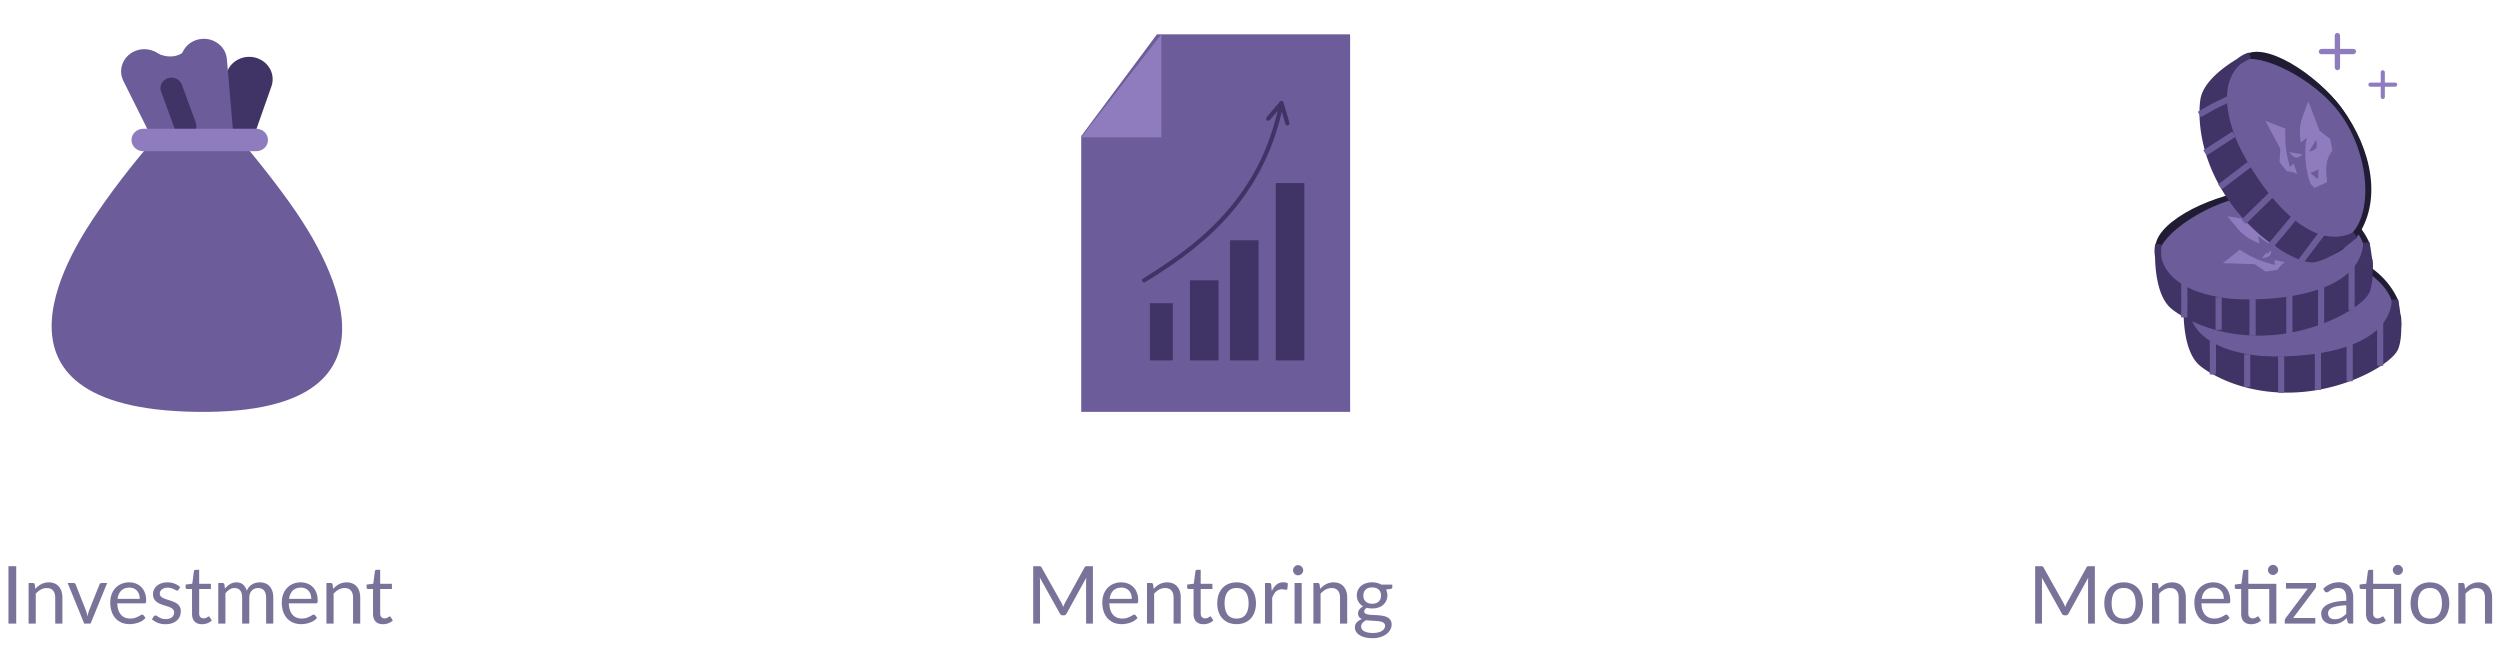 <svg width="437" height="115" fill="none" xmlns="http://www.w3.org/2000/svg"><path d="M191.041 98.969V109h-1.19v-7.371c0-.098.003-.203.007-.315l.028-.343-3.444 6.272c-.107.21-.27.315-.49.315h-.196c-.219 0-.382-.105-.49-.315l-3.514-6.3c.028.247.042.476.042.686V109h-1.19V98.969h1.001c.122 0 .215.012.28.035.066.023.129.089.189.196l3.465 6.174c.056.112.11.229.161.35.056.121.108.245.154.371.047-.126.096-.25.147-.371.052-.126.108-.245.168-.357l3.402-6.167c.056-.107.117-.173.182-.196a.942.942 0 0 1 .287-.035h1.001zm6.798 5.712c0-.289-.042-.553-.126-.791a1.668 1.668 0 0 0-.357-.623 1.507 1.507 0 0 0-.567-.406 1.885 1.885 0 0 0-.763-.147c-.597 0-1.071.175-1.421.525-.345.345-.56.826-.644 1.442h3.878zm1.008 3.325a2.42 2.42 0 0 1-.553.49 3.527 3.527 0 0 1-.693.336 4.034 4.034 0 0 1-.756.196c-.261.047-.52.07-.777.07-.49 0-.942-.082-1.358-.245a3.092 3.092 0 0 1-1.071-.728 3.418 3.418 0 0 1-.7-1.19c-.168-.471-.252-1.013-.252-1.624 0-.495.075-.957.224-1.386.154-.429.374-.8.658-1.113a2.962 2.962 0 0 1 1.043-.742 3.388 3.388 0 0 1 1.386-.273c.425 0 .817.072 1.176.217.364.14.677.345.938.616.266.266.474.597.623.994.15.392.224.84.224 1.344 0 .196-.021.327-.063.392-.042.065-.121.098-.238.098h-4.739c.014.448.075.838.182 1.169.112.331.266.609.462.833.196.219.43.385.7.497.271.107.574.161.91.161.313 0 .581-.035.805-.105a4.039 4.039 0 0 0 .994-.469.547.547 0 0 1 .287-.112c.103 0 .182.04.238.119l.35.455zm2.819-5.068c.154-.173.317-.329.49-.469a3.16 3.16 0 0 1 .546-.357 2.849 2.849 0 0 1 1.323-.315c.387 0 .728.065 1.022.196.299.126.546.308.742.546.201.233.352.516.455.847.103.331.154.698.154 1.099V109h-1.253v-4.515c0-.537-.124-.952-.371-1.246-.243-.299-.614-.448-1.113-.448-.369 0-.714.089-1.036.266a3.436 3.436 0 0 0-.882.721V109h-1.253v-7.091h.749c.177 0 .287.086.329.259l.098.77zm8.712 6.174c-.56 0-.992-.156-1.295-.469-.299-.313-.448-.763-.448-1.351v-4.34h-.854a.287.287 0 0 1-.189-.063c-.051-.047-.077-.117-.077-.21v-.497l1.162-.147.287-2.191a.295.295 0 0 1 .091-.168.28.28 0 0 1 .196-.07h.63v2.443h2.051v.903h-2.051v4.256c0 .299.072.52.217.665a.757.757 0 0 0 .56.217c.131 0 .243-.016.336-.049.098-.037.182-.077.252-.119.07-.042.128-.079.175-.112.051-.037.096-.056.133-.056.065 0 .124.04.175.119l.364.595a2.374 2.374 0 0 1-.777.476 2.686 2.686 0 0 1-.938.168zm5.788-7.315c.518 0 .985.086 1.4.259.416.173.77.418 1.064.735.294.317.518.702.672 1.155.159.448.238.95.238 1.505a4.5 4.5 0 0 1-.238 1.512 3.187 3.187 0 0 1-.672 1.148 3.003 3.003 0 0 1-1.064.735 3.703 3.703 0 0 1-1.4.252 3.78 3.78 0 0 1-1.414-.252 3.012 3.012 0 0 1-1.064-.735c-.294-.317-.52-.7-.679-1.148a4.634 4.634 0 0 1-.231-1.512c0-.555.077-1.057.231-1.505.159-.453.385-.838.679-1.155a3.012 3.012 0 0 1 1.064-.735c.42-.173.892-.259 1.414-.259zm0 6.328c.7 0 1.223-.233 1.568-.7.346-.471.518-1.127.518-1.967 0-.845-.172-1.503-.518-1.974-.345-.471-.868-.707-1.568-.707-.354 0-.665.061-.931.182a1.76 1.76 0 0 0-.658.525 2.43 2.43 0 0 0-.392.847 4.596 4.596 0 0 0-.126 1.127c0 .84.173 1.496.518 1.967.35.467.88.7 1.589.7zm6.138-4.795c.224-.485.499-.863.826-1.134.326-.275.725-.413 1.197-.413.149 0 .291.016.427.049.14.033.263.084.371.154l-.091.931c-.028.117-.098.175-.21.175-.066 0-.161-.014-.287-.042a1.98 1.98 0 0 0-.427-.042 1.74 1.74 0 0 0-.602.098 1.404 1.404 0 0 0-.469.294 2.068 2.068 0 0 0-.371.476 4.03 4.03 0 0 0-.294.644V109h-1.253v-7.091h.714c.135 0 .228.026.28.077.051.051.086.14.105.266l.084 1.078zm5.232-1.421V109h-1.246v-7.091h1.246zm.266-2.226a.776.776 0 0 1-.077.343.934.934 0 0 1-.196.28.885.885 0 0 1-.287.189.842.842 0 0 1-.343.07.849.849 0 0 1-.616-.259 1.03 1.03 0 0 1-.189-.28.862.862 0 0 1 0-.686.888.888 0 0 1 .189-.287.88.88 0 0 1 .273-.196.854.854 0 0 1 .343-.07c.122 0 .236.023.343.07a.824.824 0 0 1 .287.196c.084.08.15.175.196.287a.776.776 0 0 1 .077.343zm2.958 3.255c.154-.173.317-.329.49-.469.172-.14.354-.259.546-.357a2.849 2.849 0 0 1 1.323-.315c.387 0 .728.065 1.022.196.298.126.546.308.742.546.2.233.352.516.455.847.102.331.154.698.154 1.099V109h-1.253v-4.515c0-.537-.124-.952-.371-1.246-.243-.299-.614-.448-1.113-.448-.369 0-.714.089-1.036.266a3.403 3.403 0 0 0-.882.721V109h-1.253v-7.091h.749c.177 0 .287.086.329.259l.098.77zm9.101 2.597c.252 0 .474-.035.665-.105.192-.07.353-.168.483-.294.131-.126.229-.275.294-.448.066-.177.098-.371.098-.581 0-.434-.133-.779-.399-1.036-.261-.257-.641-.385-1.141-.385-.504 0-.889.128-1.155.385-.261.257-.392.602-.392 1.036 0 .21.033.404.098.581.07.173.171.322.301.448.131.126.292.224.483.294.192.07.413.105.665.105zm2.247 3.85a.598.598 0 0 0-.147-.42.985.985 0 0 0-.399-.252 2.334 2.334 0 0 0-.574-.126 9.948 9.948 0 0 0-.7-.063l-.742-.042a8.642 8.642 0 0 1-.728-.07 1.96 1.96 0 0 0-.644.462.935.935 0 0 0-.126 1.085c.084.14.21.259.378.357.168.103.378.182.63.238.257.061.558.091.903.091.336 0 .637-.03.903-.091s.49-.147.672-.259a1.26 1.26 0 0 0 .427-.399.932.932 0 0 0 .147-.511zm1.267-7.196v.462c0 .154-.098.252-.294.294l-.805.105c.159.308.238.649.238 1.022a2.165 2.165 0 0 1-.749 1.666 2.422 2.422 0 0 1-.84.462 3.395 3.395 0 0 1-1.064.161c-.331 0-.644-.04-.938-.119a1.243 1.243 0 0 0-.343.301.515.515 0 0 0-.119.315c0 .168.068.296.203.385.14.084.322.145.546.182.224.037.479.061.763.07.29.009.584.026.882.049.304.019.598.054.882.105.29.051.546.135.77.252.224.117.404.278.539.483.14.205.21.471.21.798 0 .303-.077.597-.231.882a2.296 2.296 0 0 1-.651.756 3.258 3.258 0 0 1-1.05.532c-.41.135-.875.203-1.393.203s-.97-.051-1.358-.154a3.194 3.194 0 0 1-.966-.413 1.832 1.832 0 0 1-.581-.602 1.422 1.422 0 0 1-.189-.707c0-.35.11-.646.329-.889.22-.243.521-.436.903-.581a1.336 1.336 0 0 1-.504-.371c-.121-.159-.182-.371-.182-.637 0-.103.019-.208.056-.315a1.33 1.33 0 0 1 .168-.329 1.835 1.835 0 0 1 .679-.574 2.189 2.189 0 0 1-.819-.777 2.163 2.163 0 0 1-.294-1.134c0-.345.066-.658.196-.938a2.08 2.08 0 0 1 .56-.721 2.51 2.51 0 0 1 .847-.462 3.517 3.517 0 0 1 1.085-.161c.308 0 .595.035.861.105.266.065.509.163.728.294h1.925z" fill="#797399"/><g clip-path="url(#clip0)"><path d="M189 23.776L202.236 6H236v67h-47V23.776z" fill="#6C5C99"/><path d="M201.412 62.588v-9.176h3.176v9.176h-3.176z" fill="#403366" stroke="#403366" stroke-width=".824"/><path d="M224 18l-2.311 2.739L224 18z" fill="#403366"/><path d="M200 49c7.796-4.882 20.5-13 24-31m0 0l1.03 3.552M224 18l-2.311 2.739" stroke="#403366" stroke-width=".742" stroke-linecap="round"/><path d="M208.412 62.588V49.412h4.176v13.176h-4.176zm7 0V42.412h4.176v20.176h-4.176zm8 0V32.412h4.176v30.176h-4.176z" fill="#403366" stroke="#403366" stroke-width=".824"/><path d="M203 24h-14l14-18v18z" fill="#8E7CBF"/></g><path d="M366.182 98.969V109h-1.19v-7.371c0-.098.002-.203.007-.315l.028-.343-3.444 6.272c-.107.21-.271.315-.49.315h-.196c-.219 0-.383-.105-.49-.315l-3.514-6.3c.028.247.042.476.042.686V109h-1.19V98.969h1.001a.88.88 0 0 1 .28.035c.065.023.128.089.189.196l3.465 6.174c.056.112.11.229.161.35.056.121.107.245.154.371.047-.126.096-.25.147-.371a3.46 3.46 0 0 1 .168-.357l3.402-6.167c.056-.107.117-.173.182-.196a.942.942 0 0 1 .287-.035h1.001zm5.041 2.828c.518 0 .985.086 1.4.259.415.173.77.418 1.064.735.294.317.518.702.672 1.155.159.448.238.95.238 1.505a4.5 4.5 0 0 1-.238 1.512 3.187 3.187 0 0 1-.672 1.148 3.012 3.012 0 0 1-1.064.735 3.703 3.703 0 0 1-1.4.252c-.523 0-.994-.084-1.414-.252a3.012 3.012 0 0 1-1.064-.735c-.294-.317-.52-.7-.679-1.148a4.634 4.634 0 0 1-.231-1.512c0-.555.077-1.057.231-1.505.159-.453.385-.838.679-1.155a3.012 3.012 0 0 1 1.064-.735 3.68 3.68 0 0 1 1.414-.259zm0 6.328c.7 0 1.223-.233 1.568-.7.345-.471.518-1.127.518-1.967 0-.845-.173-1.503-.518-1.974-.345-.471-.868-.707-1.568-.707-.355 0-.665.061-.931.182a1.752 1.752 0 0 0-.658.525 2.413 2.413 0 0 0-.392.847 4.596 4.596 0 0 0-.126 1.127c0 .84.173 1.496.518 1.967.35.467.88.7 1.589.7zm6.13-5.187c.154-.173.318-.329.49-.469a3.16 3.16 0 0 1 .546-.357 2.854 2.854 0 0 1 1.323-.315c.388 0 .728.065 1.022.196.299.126.546.308.742.546.201.233.353.516.455.847.103.331.154.698.154 1.099V109h-1.253v-4.515c0-.537-.123-.952-.371-1.246-.242-.299-.613-.448-1.113-.448a2.12 2.12 0 0 0-1.036.266 3.436 3.436 0 0 0-.882.721V109h-1.253v-7.091h.749c.178 0 .287.086.329.259l.098.77zm11.377 1.743c0-.289-.042-.553-.126-.791a1.668 1.668 0 0 0-.357-.623 1.507 1.507 0 0 0-.567-.406 1.885 1.885 0 0 0-.763-.147c-.597 0-1.071.175-1.421.525-.345.345-.56.826-.644 1.442h3.878zm1.008 3.325a2.42 2.42 0 0 1-.553.49 3.582 3.582 0 0 1-.693.336 4.075 4.075 0 0 1-.756.196c-.261.047-.52.07-.777.07-.49 0-.943-.082-1.358-.245a3.074 3.074 0 0 1-1.071-.728 3.403 3.403 0 0 1-.7-1.19c-.168-.471-.252-1.013-.252-1.624 0-.495.075-.957.224-1.386.154-.429.373-.8.658-1.113a2.953 2.953 0 0 1 1.043-.742 3.388 3.388 0 0 1 1.386-.273c.425 0 .817.072 1.176.217.364.14.677.345.938.616.266.266.474.597.623.994.149.392.224.84.224 1.344 0 .196-.021.327-.063.392-.042.065-.121.098-.238.098h-4.739c.014.448.075.838.182 1.169.112.331.266.609.462.833.196.219.429.385.7.497.271.107.574.161.91.161.313 0 .581-.035.805-.105a4.039 4.039 0 0 0 .994-.469.547.547 0 0 1 .287-.112c.103 0 .182.04.238.119l.35.455zm8.168.994h-1.246v-6.048h-3.654v4.256c0 .299.072.52.217.665a.757.757 0 0 0 .56.217c.131 0 .243-.016.336-.049.098-.037.182-.077.252-.119.07-.042.128-.079.175-.112.051-.037.096-.056.133-.056.065 0 .124.04.175.119l.364.595a2.374 2.374 0 0 1-.777.476 2.686 2.686 0 0 1-.938.168c-.56 0-.992-.156-1.295-.469-.299-.313-.448-.763-.448-1.351v-4.34h-.854a.287.287 0 0 1-.189-.063c-.051-.047-.077-.117-.077-.21v-.497l1.162-.154.287-2.184a.295.295 0 0 1 .091-.168.28.28 0 0 1 .196-.07h.63v2.443h4.9V109zm.308-9.366a.863.863 0 0 1-.273.616.91.91 0 0 1-.28.189.845.845 0 0 1-.343.07.845.845 0 0 1-.616-.259.845.845 0 0 1-.259-.616c0-.121.023-.236.07-.343a.888.888 0 0 1 .189-.287.858.858 0 0 1 .273-.196.85.85 0 0 1 .343-.07.85.85 0 0 1 .623.266.83.83 0 0 1 .196.287.79.79 0 0 1 .077.343zm6.632 2.807a.722.722 0 0 1-.049.259.66.66 0 0 1-.119.217l-3.843 5.11h3.878V109h-5.341v-.518a.84.84 0 0 1 .168-.448l3.864-5.145h-3.815v-.98h5.257v.532zm5.28 3.367c-.574.019-1.064.065-1.47.14-.401.07-.73.163-.987.28-.252.117-.436.254-.553.413a.902.902 0 0 0-.168.532c0 .187.03.348.091.483a.955.955 0 0 0 .245.336c.107.084.231.147.371.189.145.037.299.056.462.056.219 0 .42-.021.602-.063.182-.047.352-.112.511-.196.163-.084.317-.184.462-.301.149-.117.294-.25.434-.399v-1.47zm-4.025-2.898c.392-.378.814-.66 1.267-.847.453-.187.954-.28 1.505-.28.397 0 .749.065 1.057.196.308.131.567.313.777.546.21.233.369.516.476.847.107.331.161.695.161 1.092V109h-.553a.575.575 0 0 1-.28-.056c-.065-.042-.117-.121-.154-.238l-.14-.672a7.558 7.558 0 0 1-.546.462 3.364 3.364 0 0 1-.56.336 3.016 3.016 0 0 1-.63.203 3.246 3.246 0 0 1-.735.077 2.62 2.62 0 0 1-.777-.112 1.869 1.869 0 0 1-.637-.35 1.698 1.698 0 0 1-.427-.581 2.103 2.103 0 0 1-.154-.84c0-.28.077-.548.231-.805.154-.261.404-.492.749-.693.345-.201.796-.364 1.351-.49.555-.131 1.237-.205 2.044-.224v-.553c0-.551-.119-.966-.357-1.246-.238-.285-.586-.427-1.043-.427-.308 0-.567.04-.777.119a2.786 2.786 0 0 0-.539.259c-.149.093-.28.18-.392.259a.559.559 0 0 1-.322.112.372.372 0 0 1-.217-.063.667.667 0 0 1-.154-.168l-.224-.399zm13.625 6.09h-1.246v-6.048h-3.654v4.256c0 .299.073.52.217.665a.758.758 0 0 0 .56.217c.131 0 .243-.016.336-.049.098-.037.182-.077.252-.119.07-.042.129-.079.175-.112.052-.037.096-.056.133-.056.066 0 .124.04.175.119l.364.595a2.353 2.353 0 0 1-.777.476 2.686 2.686 0 0 1-.938.168c-.56 0-.991-.156-1.295-.469-.298-.313-.448-.763-.448-1.351v-4.34h-.854a.291.291 0 0 1-.189-.063c-.051-.047-.077-.117-.077-.21v-.497l1.162-.154.287-2.184a.3.3 0 0 1 .091-.168.282.282 0 0 1 .196-.07h.63v2.443h4.9V109zm.308-9.366a.776.776 0 0 1-.077.343.848.848 0 0 1-.196.273.898.898 0 0 1-.623.259.849.849 0 0 1-.616-.259.862.862 0 0 1-.189-.959.888.888 0 0 1 .189-.287.88.88 0 0 1 .273-.196.854.854 0 0 1 .343-.07.847.847 0 0 1 .623.266c.084.08.15.175.196.287a.776.776 0 0 1 .077.343zm4.728 2.163c.518 0 .985.086 1.4.259.415.173.77.418 1.064.735.294.317.518.702.672 1.155.159.448.238.95.238 1.505a4.5 4.5 0 0 1-.238 1.512 3.187 3.187 0 0 1-.672 1.148 3.012 3.012 0 0 1-1.064.735 3.703 3.703 0 0 1-1.4.252c-.523 0-.994-.084-1.414-.252a3.012 3.012 0 0 1-1.064-.735c-.294-.317-.52-.7-.679-1.148a4.634 4.634 0 0 1-.231-1.512c0-.555.077-1.057.231-1.505.159-.453.385-.838.679-1.155a3.012 3.012 0 0 1 1.064-.735 3.68 3.68 0 0 1 1.414-.259zm0 6.328c.7 0 1.223-.233 1.568-.7.345-.471.518-1.127.518-1.967 0-.845-.173-1.503-.518-1.974-.345-.471-.868-.707-1.568-.707-.355 0-.665.061-.931.182a1.752 1.752 0 0 0-.658.525 2.413 2.413 0 0 0-.392.847 4.596 4.596 0 0 0-.126 1.127c0 .84.173 1.496.518 1.967.35.467.88.7 1.589.7zm6.13-5.187c.154-.173.318-.329.49-.469a3.16 3.16 0 0 1 .546-.357 2.854 2.854 0 0 1 1.323-.315c.388 0 .728.065 1.022.196.299.126.546.308.742.546.201.233.353.516.455.847.103.331.154.698.154 1.099V109h-1.253v-4.515c0-.537-.123-.952-.371-1.246-.242-.299-.613-.448-1.113-.448a2.12 2.12 0 0 0-1.036.266 3.436 3.436 0 0 0-.882.721V109h-1.253v-7.091h.749c.178 0 .287.086.329.259l.098.77z" fill="#797399"/><g clip-path="url(#clip1)"><path d="M404.253 67.808c-8.376 1.422-20.766-4.225-22.157-12.5-.9-5.354 8.664-11.182 16.229-11.952 8.876-.903 17.982 3.121 21.376 12.005.846 7.275-7.073 11.025-15.448 12.447z" fill="#161326"/><path d="M403.473 63.22c-8.375 1.421-20.528-2.83-21.659-9.575-.732-4.363 8.96-9.434 16.51-10.296 8.858-1.012 17.793 2.01 20.899 9.191.618 5.94-7.374 9.257-15.75 10.68z" fill="#201C33"/><path d="M403.915 63.449c-4.083.693-9.52.022-13.874-1.668-2.174-.844-4.042-1.93-5.33-3.192-1.283-1.26-1.959-2.661-1.855-4.172.047-.696.538-1.613 1.486-2.652.931-1.02 2.242-2.09 3.792-3.087 3.106-1.997 7.098-3.66 10.776-4.08 4.324-.494 8.95.447 12.562 2.238 3.642 1.805 6.104 4.39 6.386 7.093.144 1.38-.132 2.551-.736 3.564-.609 1.02-1.568 1.908-2.831 2.678-2.537 1.547-6.204 2.57-10.376 3.278z" fill="#6C5C99" stroke="#6C5C99" stroke-width="1.03"/><path d="M382.275 52.682s-.067.863-.044 2.12c.498 2.991 3.405 6.912 12.533 7.92 7.718.591 23.238-.645 23.884-10.29 0 0 1.173 5.233.094 8.277-.766 2.163-7.798 6.515-16.292 7.266-9.617.85-15.849-3.078-17.509-4.424-2.227-1.808-2.662-6.132-2.71-8.749a5.471 5.471 0 0 1 .044-2.12z" fill="#403366" stroke="#403366" stroke-width="1.081"/><path d="M386.798 65.46l.027-2.737-.027-3.192m6.013 8.1v-5.699m5.936 6.717v-6.391m6.426 5.88v-6.814m5.551 5.326v-6.462m5.328 3.75v-7.484" stroke="#6C5C99" stroke-width="1.081"/><path d="M393.559 55.964l2.946-2.36a18.1 18.1 0 0 0 6.184 2.661l-.155-.872c.223.064.65.148 1.077.232.285.055.57.111.794.161a4.733 4.733 0 0 0-1.321 1.338l-2.033.306-1.974-1.296-5.518-.17z" fill="#8E7CBF"/><path d="M401.931 53.229l-1.564 1.886c1.506-.285 1.709-.408 1.564-1.886z" fill="#8E7CBF"/><path fill-rule="evenodd" clip-rule="evenodd" d="M394.346 47.755l5.449.877 2.185-.898 1.938.685c.802 2.061 2.79 2.902 4.002 3.415.119.05.23.097.332.142l-.234 2.441-1.023.224c-2.299-.398-5.186-1.638-7.255-3.443l.209 1.306c-2.58-1.037-3.184-1.781-4.705-3.654-.266-.328-.56-.69-.898-1.095zm11.066 5.985l1.587-.634-1.438-.923-.149 1.557zm-3.369-1.679l-1.178-2.148c1.425.565 1.6.724 1.178 2.148z" fill="#8E7CBF"/><path d="M399.256 57.838c-8.375 1.422-20.765-4.225-22.156-12.501-.9-5.354 8.664-11.18 16.229-11.95 8.876-.904 17.982 3.12 21.376 12.004.846 7.275-7.073 11.025-15.449 12.447z" fill="#161326"/><path d="M398.477 53.249c-8.375 1.422-20.528-2.83-21.659-9.575-.732-4.362 8.96-9.433 16.509-10.295 8.859-1.012 17.794 2.01 20.899 9.19.619 5.941-7.373 9.258-15.749 10.68z" fill="#201C33"/><path d="M398.92 53.479c-4.083.693-9.52.022-13.874-1.668-2.174-.844-4.042-1.93-5.33-3.192-1.283-1.26-1.959-2.66-1.855-4.171.047-.697.538-1.614 1.486-2.652.931-1.02 2.242-2.09 3.792-3.087 3.105-1.998 7.098-3.66 10.776-4.08 4.324-.495 8.949.446 12.562 2.237 3.642 1.805 6.104 4.39 6.386 7.094.144 1.38-.132 2.55-.736 3.564-.609 1.02-1.569 1.907-2.832 2.677-2.536 1.547-6.203 2.57-10.375 3.278z" fill="#6C5C99" stroke="#6C5C99" stroke-width="1.03"/><path d="M377.279 42.712s-.066.863-.043 2.12c.497 2.99 3.405 6.911 12.533 7.92 7.718.591 23.238-.645 23.883-10.29 0 0 1.174 5.233.095 8.277-.767 2.163-7.799 6.515-16.292 7.265-9.617.85-15.849-3.077-17.509-4.423-2.227-1.808-2.662-6.133-2.71-8.749a5.493 5.493 0 0 1 .043-2.12z" fill="#403366" stroke="#403366" stroke-width="1.081"/><path d="M381.803 55.49l.027-2.737-.027-3.192m6.013 8.1v-5.7m5.935 6.718v-6.391m6.427 6.391v-7.326m5.551 6.009v-7.144m5.327 3.999v-7.733" stroke="#6C5C99" stroke-width="1.081"/><path d="M388.564 46.007l2.945-2.36a18.116 18.116 0 0 0 6.185 2.661l-.155-.872c.223.064.65.148 1.077.232.285.055.57.111.794.161a4.734 4.734 0 0 0-1.321 1.338l-2.033.306-1.974-1.296-5.518-.17z" fill="#8E7CBF"/><path d="M396.936 43.272l-1.564 1.886c1.506-.285 1.708-.408 1.564-1.886z" fill="#8E7CBF"/><path fill-rule="evenodd" clip-rule="evenodd" d="M389.35 37.798l5.45.877 2.185-.898 1.938.685c.802 2.061 2.79 2.902 4.002 3.415.119.05.23.097.332.142l-.234 2.441-1.023.224c-2.299-.398-5.186-1.638-7.255-3.443l.209 1.306c-2.58-1.037-3.184-1.781-4.705-3.654-.266-.328-.56-.69-.899-1.095zm11.067 5.985l1.587-.634-1.438-.923-.149 1.557zm-3.369-1.68l-1.178-2.147c1.425.565 1.6.724 1.178 2.148z" fill="#8E7CBF"/><path d="M391.135 36.294c-5.419-6.543-6.724-20.096-.252-25.439 4.186-3.456 14.015 1.913 18.464 8.08 5.22 7.235 6.288 17.133.292 24.514-5.878 4.37-13.085-.613-18.504-7.155z" fill="#161326"/><path d="M394.72 33.325c-5.42-6.543-7.814-19.194-2.539-23.545 3.413-2.815 12.65 3.043 17.172 9.15 5.305 7.165 7.156 16.414 2.489 22.694-4.834 3.506-11.703-1.757-17.122-8.3z" fill="#201C33"/><path d="M394.741 33.823c-2.641-3.189-4.779-8.234-5.492-12.849-.356-2.305-.351-4.465.099-6.212.449-1.74 1.325-3.027 2.685-3.693.627-.306 1.667-.34 3.04-.039 1.349.297 2.931.898 4.57 1.742 3.282 1.69 6.718 4.316 8.921 7.291 2.59 3.498 4.088 7.974 4.343 11.998.258 4.057-.75 7.482-2.95 9.078-1.123.814-2.275 1.16-3.455 1.144-1.188-.017-2.436-.405-3.734-1.113-2.608-1.423-5.327-4.088-8.027-7.347z" fill="#6C5C99" stroke="#6C5C99" stroke-width="1.03"/><path d="M393.245 9.697s-.781.374-1.858 1.023c-2.341 1.926-4.283 6.404-.592 14.813 3.347 6.98 12.177 19.803 20.853 15.54 0 0-3.945 3.632-7.121 4.22-2.257.417-9.541-3.497-14.438-10.477-5.545-7.904-5.26-15.265-4.923-17.375.452-2.833 3.979-5.372 6.221-6.721a5.489 5.489 0 0 1 1.858-1.023z" fill="#403366" stroke="#403366" stroke-width="1.081"/><path d="M384.441 20.004l2.384-1.344 2.729-1.339m-4.128 9.403l5.077-3.276m-2.443 9.203l5.129-3.9m-.989 10.015l5.011-4.917m-.375 9.183a466.542 466.542 0 0 0 4.134-4.943m1.241 7.557l3.827-5.06" stroke="#6C5C99" stroke-width="1.081"/><path d="M395.983 21.122l3.52 1.366a18.06 18.06 0 0 0 .784 6.68l.678-.57c.056.225.197.637.338 1.048.094.274.188.548.257.767a4.738 4.738 0 0 0-1.821-.473l-1.281-1.606.136-2.356-2.611-4.856z" fill="#8E7CBF"/><path d="M402.541 26.994l-2.418-.41c1 1.16 1.208 1.274 2.418.41z" fill="#8E7CBF"/><path fill-rule="evenodd" clip-rule="evenodd" d="M403.495 17.697l1.963 5.152 1.872 1.44.375 2.019c-1.386 1.724-1.121 3.864-.96 5.17.016.127.031.246.043.357l-2.234 1.019-.706-.773c-.804-2.188-1.172-5.305-.642-7.997l-1.028.834c-.391-2.75-.047-3.645.816-5.896.151-.394.319-.83.501-1.325zm.343 12.564l1.343 1.055.082-1.705-1.425.65zm-.229-3.754l1.274-2.093c.223 1.515.172 1.747-1.274 2.093z" fill="#8E7CBF"/><rect x="416.152" y="12.274" width=".721" height="5.047" rx=".36" fill="#8E7CBF"/><rect x="419.036" y="14.437" width=".721" height="5.047" rx=".36" transform="rotate(90 419.036 14.437)" fill="#8E7CBF"/><rect x="408.114" y="5.752" width=".932" height="6.522" rx=".466" fill="#8E7CBF"/><rect x="411.842" y="8.547" width=".932" height="6.522" rx=".466" transform="rotate(90 411.842 8.547)" fill="#8E7CBF"/></g><g clip-path="url(#clip2)"><path d="M44.872 10.14c-2.144-.69-4.467.41-5.189 2.457L34.91 26.139c-.721 2.048.431 4.268 2.575 4.959 2.144.69 4.467-.41 5.19-2.457L47.448 15.1c.722-2.048-.43-4.268-2.575-4.959z" fill="#403366"/><path d="M23.48 8.978c-2.02.92-2.877 3.23-1.915 5.16l6.359 12.756c.962 1.93 3.379 2.748 5.399 1.828 2.02-.92 2.877-3.23 1.915-5.16L28.88 10.805c-.962-1.93-3.38-2.748-5.4-1.828z" fill="#6C5C99"/><path d="M39.658 10.325c-.181-2.122-2.129-3.702-4.35-3.529-2.223.174-3.877 2.034-3.696 4.156l1.196 14.034c.181 2.122 2.129 3.702 4.35 3.529 2.223-.173 3.877-2.034 3.696-4.156l-1.196-14.034z" fill="#6C5C99"/><path d="M32.542 8.693c-1.918 2.037-4.743.936-5.542.319l3.144 13.108 4.796-3.24-2.398-10.187zm-5.862 15.99c-1.765 1.918-6.096 7.209-9.613 12.39-3.516 5.182-23.663 34.384 17.35 34.92 41.015.536 20.868-29.738 17.351-34.92-3.058-4.505-7.847-10.472-9.613-12.39l-7.737-2.704-7.737 2.704c2.34-2.543-.045 1.412 0 0z" fill="#6C5C99"/><path d="M31.788 14.798c-.351-.956-1.448-1.46-2.449-1.124-1.001.336-1.528 1.383-1.177 2.34l2.434 6.637c.351.956 1.447 1.46 2.448 1.124 1.002-.336 1.529-1.383 1.178-2.34l-2.434-6.637z" fill="#403366"/><path d="M44.786 22.506H25.042c-1.136 0-2.057.88-2.057 1.964 0 1.085.921 1.964 2.057 1.964h19.744c1.136 0 2.057-.88 2.057-1.964 0-1.085-.92-1.964-2.057-1.964z" fill="#8E7CBF"/></g><path d="M2.836 109H1.478V98.969h1.358V109zm3.339-6.062a4.18 4.18 0 0 1 .49-.469c.172-.14.354-.259.546-.357a2.85 2.85 0 0 1 1.323-.315c.387 0 .728.065 1.022.196a1.9 1.9 0 0 1 .742.546c.2.233.352.516.455.847a3.7 3.7 0 0 1 .154 1.099V109H9.654v-4.515c0-.537-.124-.952-.371-1.246-.243-.299-.614-.448-1.113-.448-.369 0-.714.089-1.036.266a3.425 3.425 0 0 0-.882.721V109H4.999v-7.091h.749c.177 0 .287.086.329.259l.098.77zm12.556-1.029L15.84 109h-1.12l-2.891-7.091h1.015a.384.384 0 0 1 .385.259l1.799 4.564c.056.173.105.341.147.504.042.163.082.327.119.49.037-.163.077-.327.119-.49.042-.163.093-.331.154-.504l1.82-4.564a.385.385 0 0 1 .14-.182.365.365 0 0 1 .231-.077h.973zm5.697 2.772c0-.289-.042-.553-.126-.791a1.676 1.676 0 0 0-.357-.623 1.507 1.507 0 0 0-.567-.406 1.886 1.886 0 0 0-.763-.147c-.597 0-1.07.175-1.42.525-.346.345-.56.826-.645 1.442h3.878zm1.008 3.325a2.42 2.42 0 0 1-.553.49 3.565 3.565 0 0 1-.693.336 4.062 4.062 0 0 1-.756.196 4.38 4.38 0 0 1-.777.07c-.49 0-.942-.082-1.358-.245a3.08 3.08 0 0 1-1.07-.728 3.408 3.408 0 0 1-.7-1.19c-.169-.471-.253-1.013-.253-1.624 0-.495.075-.957.224-1.386.154-.429.374-.8.658-1.113a2.953 2.953 0 0 1 1.043-.742 3.388 3.388 0 0 1 1.386-.273c.425 0 .817.072 1.176.217.364.14.677.345.938.616.266.266.474.597.623.994.15.392.224.84.224 1.344 0 .196-.02.327-.063.392-.042.065-.121.098-.238.098h-4.739c.014.448.075.838.182 1.169.112.331.266.609.462.833.196.219.43.385.7.497.271.107.574.161.91.161.313 0 .581-.035.805-.105a4.067 4.067 0 0 0 .994-.469.546.546 0 0 1 .287-.112c.103 0 .182.04.238.119l.35.455zm5.773-4.928a.276.276 0 0 1-.26.154.491.491 0 0 1-.237-.077 4.432 4.432 0 0 0-.33-.168 2.511 2.511 0 0 0-.454-.175 2.101 2.101 0 0 0-.63-.084c-.21 0-.4.028-.567.084a1.352 1.352 0 0 0-.434.217 1.016 1.016 0 0 0-.273.329.877.877 0 0 0-.091.399.68.68 0 0 0 .154.455c.107.121.247.226.42.315.172.089.368.168.588.238.22.065.443.138.672.217.233.075.46.159.679.252.22.093.415.21.588.35.172.14.31.313.413.518.107.201.16.443.16.728 0 .327-.058.63-.174.91a2.03 2.03 0 0 1-.518.721 2.532 2.532 0 0 1-.84.476 3.442 3.442 0 0 1-1.148.175 3.62 3.62 0 0 1-1.344-.238 3.454 3.454 0 0 1-1.022-.623l.294-.476a.427.427 0 0 1 .133-.14.356.356 0 0 1 .196-.049c.084 0 .172.033.266.098.093.065.205.138.336.217.135.079.298.152.49.217.191.065.43.098.714.098.243 0 .455-.03.637-.091a1.38 1.38 0 0 0 .455-.259.974.974 0 0 0 .266-.371c.06-.14.09-.289.09-.448a.719.719 0 0 0-.16-.483 1.228 1.228 0 0 0-.413-.329 3.041 3.041 0 0 0-.595-.238l-.68-.217a9.45 9.45 0 0 1-.678-.252 2.483 2.483 0 0 1-.588-.364 1.689 1.689 0 0 1-.42-.532 1.79 1.79 0 0 1-.154-.777c0-.271.056-.53.168-.777a1.87 1.87 0 0 1 .49-.658 2.38 2.38 0 0 1 .79-.455c.314-.112.67-.168 1.072-.168.466 0 .884.075 1.253.224.373.145.695.345.966.602l-.28.455zm4.103 6.034c-.56 0-.991-.156-1.295-.469-.298-.313-.448-.763-.448-1.351v-4.34h-.854a.289.289 0 0 1-.189-.063c-.05-.047-.077-.117-.077-.21v-.497l1.162-.147.287-2.191a.297.297 0 0 1 .091-.168.28.28 0 0 1 .196-.07h.63v2.443h2.051v.903h-2.05v4.256c0 .299.072.52.216.665a.757.757 0 0 0 .56.217c.131 0 .243-.016.336-.049.098-.037.182-.077.252-.119.07-.042.129-.079.175-.112.052-.037.096-.056.133-.056.066 0 .124.04.175.119l.364.595a2.366 2.366 0 0 1-.777.476 2.687 2.687 0 0 1-.938.168zm2.841-.112v-7.091h.749c.177 0 .287.086.329.259l.091.728a3.59 3.59 0 0 1 .882-.791 2.089 2.089 0 0 1 1.134-.308c.476 0 .861.133 1.155.399.299.266.513.625.644 1.078.103-.257.233-.478.392-.665a2.301 2.301 0 0 1 1.183-.728c.229-.056.46-.084.693-.084.373 0 .705.061.994.182.294.117.541.289.742.518.205.229.362.511.469.847.107.331.161.712.161 1.141V109h-1.253v-4.515c0-.555-.121-.975-.364-1.26-.243-.289-.593-.434-1.05-.434-.205 0-.401.037-.588.112-.182.07-.343.175-.483.315-.14.14-.252.317-.336.532a2.06 2.06 0 0 0-.119.735V109h-1.253v-4.515c0-.569-.114-.994-.343-1.274-.229-.28-.562-.42-1.001-.42-.308 0-.593.084-.854.252a2.765 2.765 0 0 0-.721.672V109h-1.253zm16.258-4.319c0-.289-.042-.553-.126-.791a1.676 1.676 0 0 0-.357-.623 1.507 1.507 0 0 0-.567-.406 1.886 1.886 0 0 0-.763-.147c-.598 0-1.071.175-1.421.525-.346.345-.56.826-.644 1.442h3.878zm1.008 3.325a2.44 2.44 0 0 1-.553.49 3.56 3.56 0 0 1-.693.336 4.058 4.058 0 0 1-.756.196 4.38 4.38 0 0 1-.777.07c-.49 0-.943-.082-1.358-.245a3.08 3.08 0 0 1-1.071-.728 3.409 3.409 0 0 1-.7-1.19c-.168-.471-.252-1.013-.252-1.624 0-.495.074-.957.224-1.386.154-.429.373-.8.658-1.113a2.954 2.954 0 0 1 1.043-.742c.41-.182.872-.273 1.386-.273.424 0 .816.072 1.176.217.364.14.676.345.938.616.266.266.473.597.623.994.15.392.224.84.224 1.344 0 .196-.021.327-.063.392-.042.065-.122.098-.238.098h-4.74c.015.448.075.838.183 1.169.112.331.266.609.462.833.196.219.43.385.7.497.27.107.574.161.91.161.312 0 .58-.035.805-.105a4.067 4.067 0 0 0 .994-.469.546.546 0 0 1 .287-.112c.102 0 .182.04.238.119l.35.455zm2.818-5.068c.154-.173.318-.329.49-.469a3.16 3.16 0 0 1 .546-.357 2.851 2.851 0 0 1 1.323-.315c.388 0 .728.065 1.022.196a1.9 1.9 0 0 1 .742.546c.2.233.353.516.455.847a3.7 3.7 0 0 1 .154 1.099V109h-1.253v-4.515c0-.537-.123-.952-.37-1.246-.243-.299-.614-.448-1.114-.448a2.12 2.12 0 0 0-1.036.266 3.426 3.426 0 0 0-.882.721V109h-1.253v-7.091h.75c.177 0 .286.086.328.259l.098.77zm8.712 6.174c-.56 0-.992-.156-1.295-.469-.298-.313-.448-.763-.448-1.351v-4.34h-.854a.289.289 0 0 1-.189-.063c-.051-.047-.077-.117-.077-.21v-.497l1.162-.147.287-2.191a.297.297 0 0 1 .091-.168.28.28 0 0 1 .196-.07h.63v2.443h2.051v.903h-2.05v4.256c0 .299.072.52.216.665a.756.756 0 0 0 .56.217c.13 0 .243-.016.336-.049.098-.037.182-.077.252-.119.07-.042.129-.079.175-.112.051-.037.096-.056.133-.056.066 0 .124.04.175.119l.364.595a2.368 2.368 0 0 1-.777.476 2.688 2.688 0 0 1-.938.168z" fill="#797399"/><defs><clipPath id="clip0"><path fill="#fff" transform="translate(181)" d="M0 0h62v72H0z"/></clipPath><clipPath id="clip1"><path fill="#fff" transform="translate(364)" d="M0 0h62v72H0z"/></clipPath><clipPath id="clip2"><path fill="#fff" transform="translate(4)" d="M0 0h62v72H0z"/></clipPath></defs></svg>